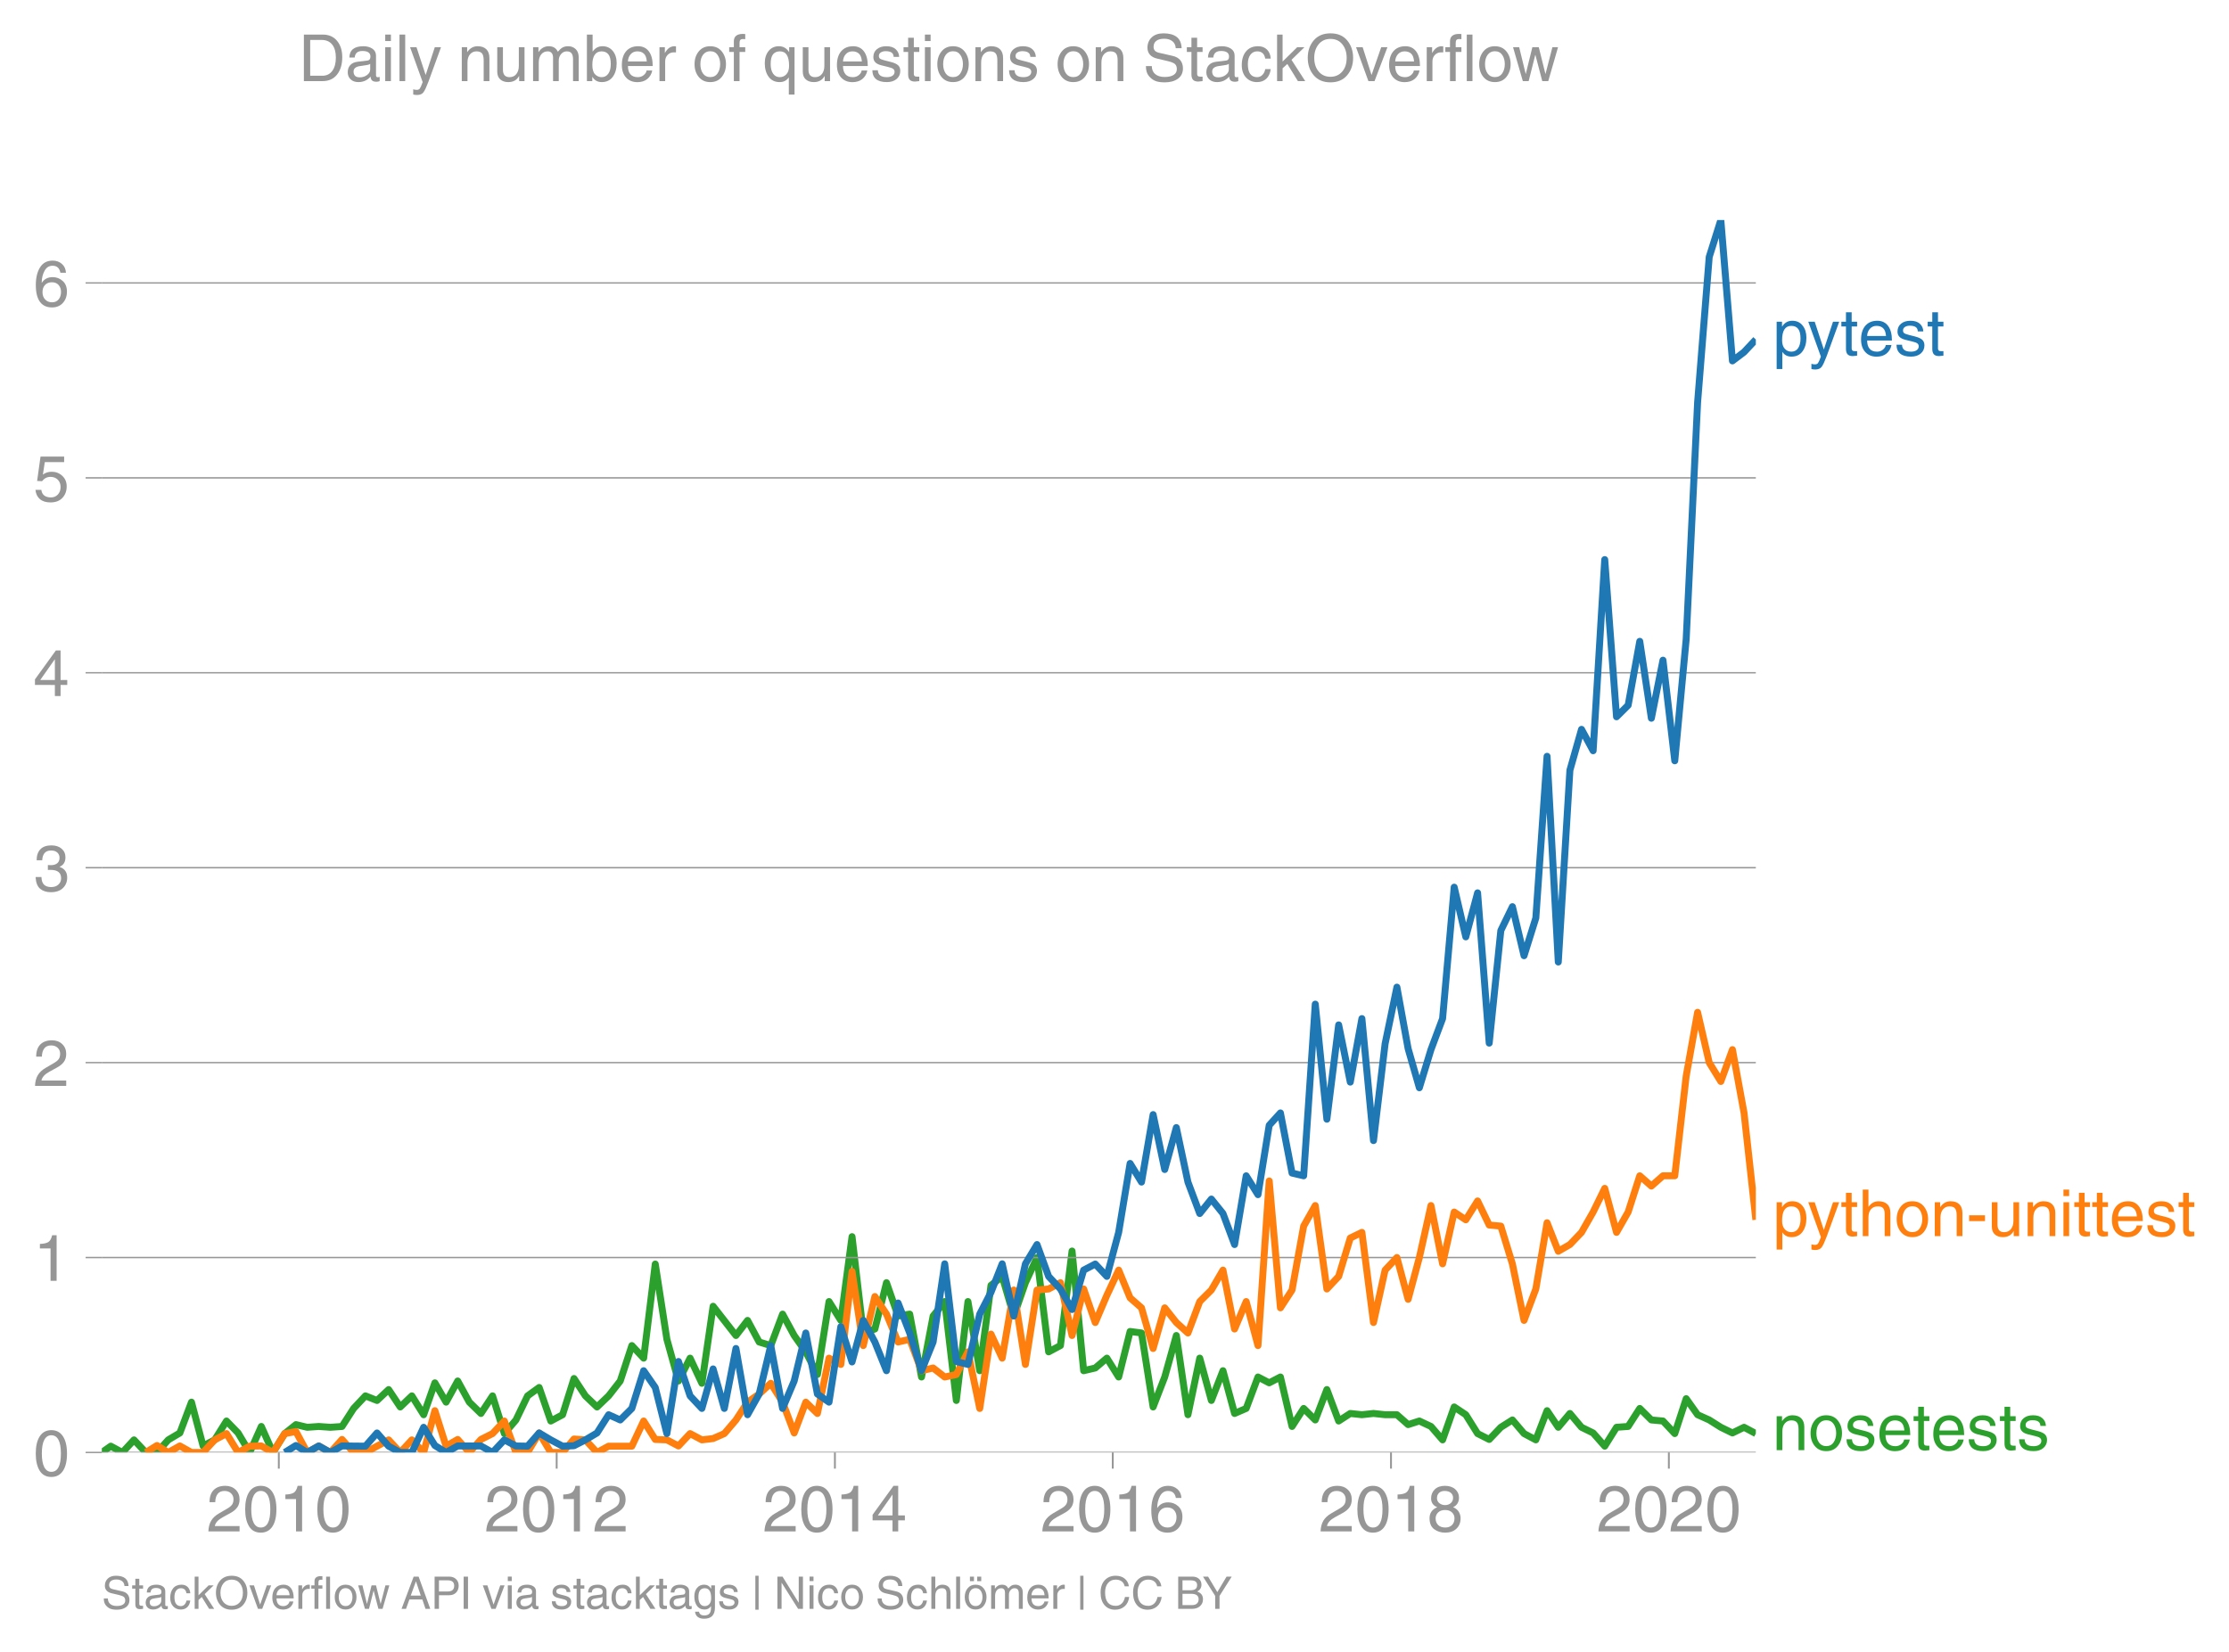 <svg height="475.651" viewBox="0 0 481.268 356.738" width="641.691" xmlns="http://www.w3.org/2000/svg" xmlns:xlink="http://www.w3.org/1999/xlink"><defs><style>*{stroke-linecap:butt;stroke-linejoin:round}</style></defs><g id="figure_1"><path d="M0 356.738h481.268V0H0z" fill="none" id="patch_1"/><g id="axes_1"><path d="M21.985 313.628h357.12V47.516H21.985z" fill="none" id="patch_2"/><path clip-path="url(#pd9f84c2cf7)" d="M21.985 313.628l1.933-1.357 2.505 1.357 2.507-2.715 2.547 2.715h2.425l2.422-2.715 2.509-1.494 2.506-6.652 2.507 9.458 2.506-1.312 2.548-4.073 2.506 2.58 2.509 4.208 2.504-5.612 2.507 5.612 2.548-4.073 2.424-1.94 2.423.582 2.508-.18 2.506.18 2.507-.18 2.506-3.893 2.548-2.715 2.507.995 2.508-2.353 2.505 3.756 2.506-2.398 2.548 4.073 2.424-6.886 2.423 4.17 2.508-4.57 2.507 4.57 2.506 2.444 2.507-3.801 2.547 8.146 2.507-2.942 2.508-5.204 2.505-1.81 2.506 7.24 2.548-1.357 2.466-7.819 2.463 3.746 2.509 2.398 2.506-2.398 2.507-3.213 2.506-7.649 2.548 2.716 2.506-20.32 2.509 16.246 2.504 9.007 2.507-4.933 2.548 5.43 2.424-16.632 4.93 6.314 2.507-3.259 2.507 4.662 2.506.77 2.548-6.79 2.507 4.617 2.508 3.53 2.505 4.888 2.506-15.75 2.548 4.073 2.424-18.086 2.423 20.802 2.508-.86 2.507-10.002 2.506 7.196 2.507-.407 2.547 13.577 2.507-13.17 2.508-3.123 2.505 21.361 2.506-21.36 2.548 14.934 2.424-18.426 2.423-1.94 2.508 8.554 2.507-7.196 2.506-5.43 2.507 20.365 2.548-1.358 2.506-20.41 2.508 25.841 2.505-.588 2.507-2.127 2.547 4.073 2.466-9.832 2.464.328 2.508 15.975 2.506-6.471 2.507-8.961 2.506 17.107 2.548-12.22 2.507 9.142 2.508-6.426 2.505 9.232 2.506-1.086 2.548-6.788 2.424 1.26 2.423-1.26 2.508 10.68 2.507-3.892 2.506 2.49 2.507-6.563 2.547 6.789 2.507-1.63 2.508.272 2.505-.272 2.506.272h2.548l2.424 2.134 2.423-.776 2.508 1.176 2.507 2.897 2.506-7.106 2.507 1.675 2.548 4.073 2.506 1.267 2.508-2.625 2.505-1.584 2.507 2.942 2.547 1.358 2.425-6.304 2.422 3.588 2.509-2.987 2.506 2.987 2.507 1.222 2.506 2.852 2.548-4.074 2.506-.18 2.509-3.893 2.504 2.49 2.507.226 2.548 2.715 2.465-7.538 2.464 3.465 2.508 1.131 2.507 1.584 2.506 1.222 2.507-1.222 2.547 1.358h0" fill="none" stroke="#2ca02c" stroke-linecap="square" stroke-width="1.5" id="line2d_1"/><g id="matplotlib.axis_1"><g id="xtick_1"><g id="line2d_2"><defs><path d="M0 0v3.5" id="m2b47557e3f" stroke="#969696" stroke-width=".4"/></defs><use x="60.2" xlink:href="#m2b47557e3f" y="313.628" fill="#969696" stroke="#969696" stroke-width=".4"/></g><g transform="matrix(.14 0 0 -.14 44.63 330.678)" fill="#969696" id="text_1"><defs><path d="M4.39 45.125q0 12.39 6.391 18.781 6.406 6.407 17.938 6.407 9.656 0 15.812-5.86 6.157-5.86 6.157-15.14 0-7.22-3.547-12.188-3.532-4.953-10.422-8.703l-12.11-6.64Q13.922 15.921 12.5 8.296h38.188V0H2.593q.39 9.906 4.297 16.5 3.906 6.594 12.203 11.375l12.593 7.328q5.032 2.89 7.329 5.984 2.297 3.094 2.297 8.516 0 5.375-3.766 9.031-3.75 3.672-10.156 3.672-7.078 0-10.594-4.672-3.516-4.656-3.61-12.609z" id="HelveticaWorld-Regular-50"/><path d="M42.484 34.188q0 14.109-3.734 21.156-3.734 7.062-10.969 7.062-7.078 0-10.89-7.062-3.797-7.047-3.797-21.157 0-13.671 3.75-20.937Q20.609 6 27.78 6q7.235 0 10.969 7 3.734 7.016 3.734 21.188zm9.422 0q0-17.297-6.25-26.704-6.25-9.39-17.875-9.39-12.062 0-18.062 9.734-6 9.75-6 26.36 0 17.03 6.14 26.578 6.157 9.547 17.922 9.547 11.625 0 17.875-9.5t6.25-26.626z" id="HelveticaWorld-Regular-48"/><path d="M35.89 0h-9.374v49.906H10.109v6.985q8.594.28 12.782 2.75Q27.094 62.109 29 70.313h6.89z" id="HelveticaWorld-Regular-49"/></defs><use xlink:href="#HelveticaWorld-Regular-50"/><use x="55.615" xlink:href="#HelveticaWorld-Regular-48"/><use x="111.23" xlink:href="#HelveticaWorld-Regular-49"/><use x="166.846" xlink:href="#HelveticaWorld-Regular-48"/></g></g><g id="xtick_2"><use x="120.192" xlink:href="#m2b47557e3f" y="313.628" fill="#969696" stroke="#969696" stroke-width=".4" id="line2d_3"/><g transform="matrix(.14 0 0 -.14 104.622 330.678)" fill="#969696" id="text_2"><use xlink:href="#HelveticaWorld-Regular-50"/><use x="55.615" xlink:href="#HelveticaWorld-Regular-48"/><use x="111.23" xlink:href="#HelveticaWorld-Regular-49"/><use x="166.846" xlink:href="#HelveticaWorld-Regular-50"/></g></g><g id="xtick_3"><use x="180.267" xlink:href="#m2b47557e3f" y="313.628" fill="#969696" stroke="#969696" stroke-width=".4" id="line2d_4"/><g transform="matrix(.14 0 0 -.14 164.696 330.678)" fill="#969696" id="text_3"><defs><path d="M10.594 24.703h22.61v31.89h-.188zM42 17.093V0h-8.797v17.094H2.484v8.593L34.72 70.314H42v-45.61h10.297v-7.61z" id="HelveticaWorld-Regular-52"/></defs><use xlink:href="#HelveticaWorld-Regular-50"/><use x="55.615" xlink:href="#HelveticaWorld-Regular-48"/><use x="111.23" xlink:href="#HelveticaWorld-Regular-49"/><use x="166.846" xlink:href="#HelveticaWorld-Regular-52"/></g></g><g id="xtick_4"><use x="240.26" xlink:href="#m2b47557e3f" y="313.628" fill="#969696" stroke="#969696" stroke-width=".4" id="line2d_5"/><g transform="matrix(.14 0 0 -.14 224.689 330.678)" fill="#969696" id="text_4"><defs><path d="M14.11 21.578q0-6.875 4.093-11.234Q22.313 6 28.906 6q6.297 0 10.032 4.438 3.734 4.453 3.734 11.687 0 6.297-3.688 10.547-3.687 4.25-10.468 4.25-6.594 0-10.5-4.156-3.907-4.157-3.907-11.188zM41.702 51.61q-.984 5.375-3.984 8.078-3 2.72-8.125 2.72-8.11 0-12.36-7.923-4.25-7.906-4.343-18.109l.203-.188q5.61 8.641 16.687 8.641 8.844 0 15.438-5.86 6.593-5.859 6.593-16.452 0-10.5-6.25-17.47-6.25-6.952-16.843-6.952-12.219 0-18.563 8.687-6.344 8.703-6.344 25.938 0 16.593 6.485 27.093 6.5 10.5 19.484 10.5 8.407 0 14.219-5.015 5.813-5 6.297-13.688z" id="HelveticaWorld-Regular-54"/></defs><use xlink:href="#HelveticaWorld-Regular-50"/><use x="55.615" xlink:href="#HelveticaWorld-Regular-48"/><use x="111.23" xlink:href="#HelveticaWorld-Regular-49"/><use x="166.846" xlink:href="#HelveticaWorld-Regular-54"/></g></g><g id="xtick_5"><use x="300.334" xlink:href="#m2b47557e3f" y="313.628" fill="#969696" stroke="#969696" stroke-width=".4" id="line2d_6"/><g transform="matrix(.14 0 0 -.14 284.764 330.678)" fill="#969696" id="text_5"><defs><path d="M27.594 40.578q5.422 0 8.953 3.094 3.547 3.11 3.547 8.234 0 4.594-3.407 7.547-3.39 2.953-9.687 2.953-5.61 0-8.672-3.11-3.047-3.093-3.047-7.874 0-5.125 3.813-7.984 3.812-2.86 8.5-2.86zm.093-7.562q-6.78 0-10.64-3.766-3.86-3.766-3.86-9.234 0-6.297 3.907-10.157Q21 6 28.219 6q6.406 0 10.234 3.86 3.828 3.859 3.828 10.265 0 5.469-3.828 9.172-3.828 3.719-10.766 3.719zM49.22 52.203q0-10.594-9.032-14.797 6.204-2.781 8.86-7.36 2.656-4.562 2.656-9.733 0-10.016-6.453-16.125-6.438-6.094-17.375-6.094-9.563 0-16.813 5.25-7.25 5.25-7.25 17.062 0 11.922 11.907 16.907-9.516 3.796-9.516 13.671 0 8.297 5.64 13.813 5.641 5.516 15.641 5.516 10.016 0 15.875-5.204 5.86-5.203 5.86-12.906z" id="HelveticaWorld-Regular-56"/></defs><use xlink:href="#HelveticaWorld-Regular-50"/><use x="55.615" xlink:href="#HelveticaWorld-Regular-48"/><use x="111.23" xlink:href="#HelveticaWorld-Regular-49"/><use x="166.846" xlink:href="#HelveticaWorld-Regular-56"/></g></g><g id="xtick_6"><use x="360.327" xlink:href="#m2b47557e3f" y="313.628" fill="#969696" stroke="#969696" stroke-width=".4" id="line2d_7"/><g transform="matrix(.14 0 0 -.14 344.756 330.678)" fill="#969696" id="text_6"><use xlink:href="#HelveticaWorld-Regular-50"/><use x="55.615" xlink:href="#HelveticaWorld-Regular-48"/><use x="111.23" xlink:href="#HelveticaWorld-Regular-50"/><use x="166.846" xlink:href="#HelveticaWorld-Regular-48"/></g></g></g><g id="matplotlib.axis_2"><g id="ytick_1"><path clip-path="url(#pd9f84c2cf7)" d="M21.985 313.628h357.12" fill="none" stroke="#969696" stroke-linecap="square" stroke-width=".3" id="line2d_8"/><g id="line2d_9"><defs><path d="M0 0h-3.5" id="m8f92b8199b" stroke="#969696" stroke-width=".3"/></defs><use x="21.985" xlink:href="#m8f92b8199b" y="313.628" fill="#969696" stroke="#969696" stroke-width=".3"/></g><use xlink:href="#HelveticaWorld-Regular-48" transform="matrix(.14 0 0 -.14 7.2 318.653)" fill="#969696" id="text_7"/></g><g id="ytick_2"><path clip-path="url(#pd9f84c2cf7)" d="M21.985 271.54h357.12" fill="none" stroke="#969696" stroke-linecap="square" stroke-width=".3" id="line2d_10"/><use x="21.985" xlink:href="#m8f92b8199b" y="271.539" fill="#969696" stroke="#969696" stroke-width=".3" id="line2d_11"/><use xlink:href="#HelveticaWorld-Regular-49" transform="matrix(.14 0 0 -.14 7.2 276.564)" fill="#969696" id="text_8"/></g><g id="ytick_3"><path clip-path="url(#pd9f84c2cf7)" d="M21.985 229.45h357.12" fill="none" stroke="#969696" stroke-linecap="square" stroke-width=".3" id="line2d_12"/><use x="21.985" xlink:href="#m8f92b8199b" y="229.45" fill="#969696" stroke="#969696" stroke-width=".3" id="line2d_13"/><use xlink:href="#HelveticaWorld-Regular-50" transform="matrix(.14 0 0 -.14 7.2 234.475)" fill="#969696" id="text_9"/></g><g id="ytick_4"><path clip-path="url(#pd9f84c2cf7)" d="M21.985 187.36h357.12" fill="none" stroke="#969696" stroke-linecap="square" stroke-width=".3" id="line2d_14"/><use x="21.985" xlink:href="#m8f92b8199b" y="187.361" fill="#969696" stroke="#969696" stroke-width=".3" id="line2d_15"/><g transform="matrix(.14 0 0 -.14 7.2 192.386)" fill="#969696" id="text_10"><defs><path d="M22.406 39.984q2.203-.187 4.594-.187 6.203 0 9.781 2.86 3.594 2.859 3.594 8.656 0 4.687-3.344 7.89-3.343 3.203-9.64 3.203-6.985 0-10.235-4.11-3.234-4.093-3.437-10.983h-8.64q0 10.984 5.765 16.984 5.765 6.016 16.937 6.016 9.922 0 15.828-5.11 5.907-5.094 5.907-13.39 0-10.704-9.032-14.5v-.204q11.72-4 11.72-16.406 0-9.906-6.595-16.265-6.593-6.344-18.703-6.344-9.906 0-16.312 5.203Q4.204 8.5 3.422 21.484H12.5q.203-8.109 4-11.797Q20.313 6 27.484 6q6.938 0 11.141 3.86 4.203 3.859 4.203 9.718 0 6.406-4.016 9.672-4 3.266-12.39 3.266-2 0-4.016-.094z" id="HelveticaWorld-Regular-51"/></defs><use xlink:href="#HelveticaWorld-Regular-51"/></g></g><g id="ytick_5"><path clip-path="url(#pd9f84c2cf7)" d="M21.985 145.272h357.12" fill="none" stroke="#969696" stroke-linecap="square" stroke-width=".3" id="line2d_16"/><use x="21.985" xlink:href="#m8f92b8199b" y="145.272" fill="#969696" stroke="#969696" stroke-width=".3" id="line2d_17"/><use xlink:href="#HelveticaWorld-Regular-52" transform="matrix(.14 0 0 -.14 7.2 150.296)" fill="#969696" id="text_11"/></g><g id="ytick_6"><path clip-path="url(#pd9f84c2cf7)" d="M21.985 103.183h357.12" fill="none" stroke="#969696" stroke-linecap="square" stroke-width=".3" id="line2d_18"/><use x="21.985" xlink:href="#m8f92b8199b" y="103.183" fill="#969696" stroke="#969696" stroke-width=".3" id="line2d_19"/><g transform="matrix(.14 0 0 -.14 7.2 108.207)" fill="#969696" id="text_12"><defs><path d="M14.703 40.922q5.813 4.39 13.625 4.39 9.469 0 16.281-6.296 6.813-6.297 6.813-16.22 0-10.78-6.578-17.796-6.563-7-18.422-7-10.313 0-16.266 5.047Q4.203 8.109 3.22 17.39h9.094q.671-5.672 4.437-8.672 3.766-3 10.453-3 6.485 0 10.64 4.484Q42 14.703 42 21.688q0 7.125-4.36 11.421-4.343 4.297-11.218 4.297-7.813 0-13.047-6.687l-7.563.39 5.266 37.594h36.438v-8.5H17.672z" id="HelveticaWorld-Regular-53"/></defs><use xlink:href="#HelveticaWorld-Regular-53"/></g></g><g id="ytick_7"><path clip-path="url(#pd9f84c2cf7)" d="M21.985 61.093h357.12" fill="none" stroke="#969696" stroke-linecap="square" stroke-width=".3" id="line2d_20"/><use x="21.985" xlink:href="#m8f92b8199b" y="61.093" fill="#969696" stroke="#969696" stroke-width=".3" id="line2d_21"/><use xlink:href="#HelveticaWorld-Regular-54" transform="matrix(.14 0 0 -.14 7.2 66.118)" fill="#969696" id="text_13"/></g></g><path clip-path="url(#pd9f84c2cf7)" d="M31.477 313.628l2.425-1.503 2.422 1.503 2.509-1.403 2.506 1.403h2.507l2.506-2.715 2.548-1.358 2.506 4.073 2.509-1.357 2.504-.046 2.507 1.403 2.548-4.073 2.424-.436 2.423 4.51 2.508-1.404 2.506 1.403 2.507-2.806 2.506 2.806h2.548l5.015-2.715 2.505 2.715 2.506-2.715 2.548 2.715 2.424-9.019 2.423 7.662 2.508-1.449 2.507 2.806 2.506-2.806 2.507-1.267 2.547-2.715 2.507 6.788h2.508l2.505-4.209 2.506 4.21h2.548l2.466-2.903 2.463.187 2.509 2.715 2.506-1.357h5.013l2.548-5.431 2.506 3.982 2.509.09 2.504 1.313 2.507-2.67 2.548 1.358 2.424-.291 2.423-1.067 2.508-2.942 2.506-3.846 2.507-1.765 2.506-2.309 2.548 4.074 2.507 6.652 2.508-6.652 2.505 2.443 2.506-11.947 2.548 1.357 2.424-20.075 2.423 16.002 2.508-10.59 2.507 3.802 2.506 6.019 2.507-.589 2.547 6.789 2.507-.588 2.508 1.946 2.505-.543 2.506-4.888 2.548 12.22 2.424-16.05 2.423 5.188 2.508-14.709 2.507 16.066 2.506-16.066 2.507-.226 2.548-1.358 2.506 11.405 2.508-10.047 2.505 7.24 2.507-5.883 2.547-5.43 2.466 5.992 2.464 2.154 2.508 8.78 2.506-8.78 2.507 3.168 2.506 2.263 2.548-6.789 2.507-2.489 2.508-4.3 2.505 12.718 2.506-5.929 2.548 9.504 2.424-35.543 2.423 27.397 2.508-3.847 2.507-13.803 2.506-4.436 2.507 18.013 2.547-2.716 2.507-8.282 2.508-1.222 2.505 19.46 2.506-11.313 2.548-2.716 2.424 9.02 2.423-9.02 2.508-11.224 2.507 12.582 2.506-11.179 2.507 1.675 2.548-4.073 2.506 5.204 2.508.227 2.505 8.191 2.507 12.174 2.547-6.788 2.425-14.305 2.422 6.158 2.509-1.448 2.506-2.625 2.507-4.39 2.506-5.114 2.548 9.504 2.506-4.39 2.509-7.83 2.504 2.218 2.507-2.217h2.548l2.465-21.536 2.464-13.765 2.508 10.862 2.507 4.073 2.506-6.879 2.507 13.668 2.547 23.08h0" fill="none" stroke="#ff7f0e" stroke-linecap="square" stroke-width="1.5" id="line2d_22"/><path clip-path="url(#pd9f84c2cf7)" d="M61.474 313.628l2.424-1.503 2.423 1.503 2.508-1.403 2.506 1.403 2.507-1.403 5.054.046 2.507-2.852 2.508 2.852 2.505 1.357h2.506l2.548-5.43 2.424 3.927 2.423 1.503 2.508-1.403h5.013l2.507 1.403 2.547-2.715 2.507 1.312 2.508.046 2.505-2.852 2.506 1.494 2.548 1.358 2.466-.094 2.463-1.264 2.509-1.494 2.506-3.937 2.507 1.131 2.506-2.489 2.548-8.146 2.506 3.62 2.509 9.957 2.504-15.568 2.507 7.422 2.548 2.715 2.424-8.534 2.423 8.534 2.508-12.943 2.506 14.301 2.507-4.48 2.506-10.455 2.548 13.577 2.507-5.928 2.508-10.364 2.505 13.17 2.506 1.765 2.548-16.293 2.424 7.613 2.423-8.97 2.508 4.66 2.507 6.201 2.506-14.618 2.507 6.472 2.547 8.146 2.507-6.2 2.508-16.881 2.505 21.09 2.506.633 2.548-10.861 2.424-4.704 2.423-6.158 2.508 11.269 2.507-11.27 2.506-4.163 2.507 6.88 2.548 2.715 2.506 4.435 2.508-8.508 2.505-1.313 2.507 2.67 2.547-9.504L244 251.22l2.464 4.027 2.508-14.573 2.506 11.857 2.507-9.051 2.506 11.767 2.548 6.788 2.507-3.123 2.508 3.123 2.505 6.698 2.506-14.844 2.548 4.073 2.424-14.983 2.423-2.667 2.508 12.988 2.507.589 2.506-37.066 2.507 24.846 2.547-20.365 2.507 12.355 2.508-13.713 2.505 26.34 2.506-20.91 2.548-12.219 2.424 13.287 2.423 8.437 2.508-8.237 2.507-6.698 2.506-28.376 2.507 10.726 2.548-9.504 2.506 32.449 2.508-24.303 2.505-5.16 2.507 10.59 2.547-8.145 2.425-34.913 2.422 44.417 2.509-41.41 2.506-8.826 2.507 4.616 2.506-41.274 2.548 33.943 2.506-2.49 2.509-13.803 2.504 16.61 2.507-12.537 2.548 21.724 2.465-26.265 2.464-51.125 2.508-31.408 2.507-7.966 2.506 30.413 2.507-1.9 2.547-2.716h0" fill="none" stroke="#1f77b4" stroke-linecap="square" stroke-width="1.5" id="line2d_23"/><g transform="matrix(.14 0 0 -.14 382.677 76.792)" fill="#1f77b4" id="text_14"><defs><path d="M14.984 23.688q0-8.407 4.094-13 4.11-4.579 10.219-4.579 6.687 0 10.39 5.438 3.72 5.453 3.72 14.765 0 10.22-3.563 14.907-3.563 4.687-10.735 4.687-6.984 0-10.562-5.5-3.563-5.5-3.563-16.718zm-8.39 28.609h8.297v-7.375h.203q5.61 8.89 15.625 8.89 10.11 0 15.937-7.359 5.828-7.344 5.828-18.766 0-12.796-5.953-21Q40.578-1.515 29.5-1.515q-9.094 0-13.922 7.032h-.203v-26.22H6.594z" id="HelveticaWorld-Regular-112"/><path d="M39.016 52.297h9.562L29.891.984q-.5-1.375-.985-2.593-4.25-11.329-7.328-15.547-3.078-4.235-9.953-4.235-3.61 0-5.906.782v8.015q2.484-.89 5.468-.89 3.22 0 4.704 2.03 1.5 2.032 4.421 9.938L.875 52.297h9.922L24.812 9.719H25z" id="HelveticaWorld-Regular-121"/><path d="M17.188 45.016V10.984q0-2 1.093-3.046 1.11-1.047 3.938-1.047h3.375V0Q20.797-.688 19-.688q-5.516 0-8.063 2.641-2.53 2.64-2.53 8.547v34.516H1.311v7.28h7.094v14.595h8.781V52.297h8.407v-7.281z" id="HelveticaWorld-Regular-116"/><path d="M42.484 30.328q-.687 8.485-4.5 12.031-3.797 3.547-10.109 3.547-6.39 0-10.328-4.5-3.922-4.484-4.172-11.078zm8.391-13.922q-1.453-8.11-7.953-13.422-5.719-4.5-15.047-4.593-10.984.093-17.438 7.203Q4 12.704 4 24.704q0 13.78 6.64 21.437 6.641 7.672 18.47 7.672 10.593 0 16.546-7.922 5.953-7.907 5.953-22.594H13.375q0-8.203 3.813-12.703Q21 6.109 28.608 6.109q5.375 0 9.235 3.235 3.86 3.25 4.25 7.062z" id="HelveticaWorld-Regular-101"/><path d="M36.078 37.406q-.187 4.688-3.344 6.735-3.14 2.047-9.047 2.047-4.296 0-7.359-1.907-3.047-1.89-3.047-5.468 0-2.829 1.797-4.172 1.813-1.344 7.828-2.86l8.688-2.187q7.906-2 11.297-5.11 3.406-3.093 3.406-8.656 0-7.719-5.64-12.531-5.641-4.813-15.063-4.813-11 0-16.64 4.563-5.626 4.578-5.735 13.75h8.5q.203-5.422 3.594-8.063 3.39-2.625 10.171-2.625 5.516 0 8.766 2.188 3.25 2.203 3.25 6.11 0 2.78-2.11 4.437-2.093 1.672-8.296 3.078l-10.203 2.5q-6.203 1.562-9.157 4.656-2.953 3.094-2.953 8.031 0 7.72 5.516 12.203 5.531 4.5 14.406 4.5 9.485 0 14.531-4.624 5.047-4.61 5.344-11.782z" id="HelveticaWorld-Regular-115"/></defs><use xlink:href="#HelveticaWorld-Regular-112"/><use x="54.494" xlink:href="#HelveticaWorld-Regular-121"/><use x="105.104" xlink:href="#HelveticaWorld-Regular-116"/><use x="132.789" xlink:href="#HelveticaWorld-Regular-101"/><use x="188.209" xlink:href="#HelveticaWorld-Regular-115"/><use x="238.209" xlink:href="#HelveticaWorld-Regular-116"/></g><g transform="matrix(.14 0 0 -.14 382.677 266.92)" fill="#ff7f0e" id="text_15"><defs><path d="M49.219 0h-8.844v34.188q0 6.296-2.438 9-2.437 2.718-7.953 2.718-6.797 0-10.703-4.406-3.906-4.39-3.906-12.984V0H6.594v71.781h8.781V45.312h.203q6 8.5 15.328 8.5 8.594 0 13.453-4.5 4.86-4.484 4.86-13.718z" id="HelveticaWorld-Regular-104"/><path d="M12.703 26.219q0-8.735 3.953-14.375 3.953-5.64 11.219-5.64 7.531 0 11.438 5.905 3.906 5.907 3.906 14.11 0 8.297-3.907 14.078-3.906 5.797-11.437 5.797-6.969 0-11.078-5.453-4.094-5.438-4.094-14.422zm-8.984 0q0 11.672 6.484 19.625 6.5 7.968 17.672 7.968 11.438 0 17.875-8.062 6.453-8.047 6.453-19.531 0-11.516-6.406-19.625-6.39-8.11-17.922-8.11-11.078 0-17.625 7.86-6.531 7.86-6.531 19.875z" id="HelveticaWorld-Regular-111"/><path d="M49.219 0h-8.844v32.172q0 7.422-2.594 10.578-2.578 3.156-8.578 3.156-5.906 0-9.875-4.5-3.953-4.484-3.953-12.89V0H6.594v52.297h8.297v-7.375h.203q6.203 8.89 15.812 8.89 8.89 0 13.594-4.718 4.719-4.703 4.719-13.5z" id="HelveticaWorld-Regular-110"/><path d="M28.906 23.188H4.391v8.984h24.515z" id="HelveticaWorld-Regular-45"/><path d="M6.11 52.297h8.78V17.578q0-5.765 2.61-8.625Q20.125 6.11 25 6.11q6.781 0 10.594 4.797 3.812 4.813 3.812 12.578v28.813h8.782V0H39.89v7.625l-.188.188q-4.984-9.329-16.61-9.329-7.515 0-12.25 4.094Q6.11 6.688 6.11 14.703z" id="HelveticaWorld-Regular-117"/><path d="M6.594 61.813v9.968h8.781v-9.969zM15.375 0H6.594v52.297h8.781z" id="HelveticaWorld-Regular-105"/></defs><use xlink:href="#HelveticaWorld-Regular-112"/><use x="54.494" xlink:href="#HelveticaWorld-Regular-121"/><use x="105.104" xlink:href="#HelveticaWorld-Regular-116"/><use x="132.789" xlink:href="#HelveticaWorld-Regular-104"/><use x="187.965" xlink:href="#HelveticaWorld-Regular-111"/><use x="243.873" xlink:href="#HelveticaWorld-Regular-110"/><use x="299.049" xlink:href="#HelveticaWorld-Regular-45"/><use x="332.35" xlink:href="#HelveticaWorld-Regular-117"/><use x="387.135" xlink:href="#HelveticaWorld-Regular-110"/><use x="442.311" xlink:href="#HelveticaWorld-Regular-105"/><use x="464.332" xlink:href="#HelveticaWorld-Regular-116"/><use x="492.018" xlink:href="#HelveticaWorld-Regular-116"/><use x="519.703" xlink:href="#HelveticaWorld-Regular-101"/><use x="575.123" xlink:href="#HelveticaWorld-Regular-115"/><use x="625.123" xlink:href="#HelveticaWorld-Regular-116"/></g><g transform="matrix(.14 0 0 -.14 382.677 313.13)" fill="#2ca02c" id="text_16"><use xlink:href="#HelveticaWorld-Regular-110"/><use x="55.176" xlink:href="#HelveticaWorld-Regular-111"/><use x="111.084" xlink:href="#HelveticaWorld-Regular-115"/><use x="161.084" xlink:href="#HelveticaWorld-Regular-101"/><use x="216.504" xlink:href="#HelveticaWorld-Regular-116"/><use x="244.189" xlink:href="#HelveticaWorld-Regular-101"/><use x="299.609" xlink:href="#HelveticaWorld-Regular-115"/><use x="349.609" xlink:href="#HelveticaWorld-Regular-116"/><use x="377.295" xlink:href="#HelveticaWorld-Regular-115"/></g><g transform="matrix(.097 0 0 -.097 21.985 347.399)" fill="#969696" id="text_17"><defs><path d="M50.39 50.781q-.296 6.844-5.109 10.719-4.797 3.875-12.656 3.875-7.922 0-12.172-3.25-4.234-3.234-4.234-9.344 0-3.265 1.843-5.61 1.86-2.343 6.641-3.468l20.516-4.687q8.297-1.813 12.297-6.875 4.015-5.047 4.015-12.313 0-10.64-7.812-16.187-7.813-5.547-20.313-5.547-9.531 0-15.031 2.437-5.484 2.453-9.734 7.766-4.25 5.328-4.25 14.89h9.093q0-8 5.313-12.406 5.328-4.39 14.5-4.39 8.89 0 13.844 3.156 4.953 3.156 4.953 8.953 0 5.281-2.953 7.89Q46.188 29 37.594 31l-15.469 3.625q-7.719 1.75-11.531 6.125Q6.78 45.125 6.78 51.516q0 9.672 6.516 15.922 6.531 6.25 18.203 6.25 13.172 0 20.328-5.5 7.156-5.485 7.688-17.407z" id="HelveticaWorld-Regular-83"/><path d="M38.375 26.703q-.969-1.015-3.828-1.656-2.86-.625-10.672-1.656-5.766-.688-8.469-2.844-2.703-2.14-2.703-5.656 0-4.297 2.281-6.688 2.297-2.39 7.329-2.39 6.296 0 11.171 3.578 4.891 3.593 4.891 8.718zM6.203 36.375q.297 8.844 5.734 13.14 5.454 4.297 15.844 4.297 8.297 0 13.907-3.765 5.624-3.75 5.624-10.844V9.078Q47.313 6 50.094 6q1.125 0 2.89.39V0Q50.594-.984 48-.984q-4.5 0-6.703 1.921-2.188 1.938-2.281 6.047-7.516-8.5-18.891-8.5-7.422 0-11.922 4.204Q3.72 6.89 3.72 13.624q0 6.89 3.906 11.125Q11.531 29 19 29.89l15.516 1.891q4.203.64 4.203 6.203 0 4.11-3.047 6.297-3.047 2.203-9.25 2.203-5.516 0-8.485-2.437-2.953-2.438-3.53-7.672z" id="HelveticaWorld-Regular-97"/><path d="M39.594 34.719q-1.89 11.187-12.39 11.187-6.5 0-10.454-5.203-3.953-5.203-3.953-14.484 0-10.11 3.656-15.11 3.672-5 10.64-5 4.688 0 8.11 3.438 3.422 3.437 4.39 8.953h8.5q-1.312-9.703-6.859-14.86-5.547-5.156-14.328-5.156-10.297 0-16.89 7.047-6.594 7.063-6.594 19.172 0 13.281 6.594 21.188 6.593 7.922 18.5 7.922 8.687 0 13.843-5.204 5.157-5.203 5.735-13.89z" id="HelveticaWorld-Regular-99"/><path d="M50 0H38.719L22.406 26.422l-7.312-6.594V0h-8.5v71.781h8.5v-41.61l22.5 22.126H48.78L28.813 32.813z" id="HelveticaWorld-Regular-107"/><path d="M63.922 35.89q0 12.594-6.672 20.891-6.656 8.313-18.328 8.313-11.531 0-18.266-8.313-6.734-8.297-6.734-20.89 0-12.985 6.828-21.094 6.844-8.11 18.172-8.11 11.078 0 18.031 7.907 6.969 7.922 6.969 21.297zm9.953 0q0-16.062-9.281-26.937-9.266-10.86-25.672-10.86-16.516 0-25.766 10.86-9.25 10.875-9.25 26.938 0 16.109 9.25 26.953 9.25 10.843 25.766 10.843 16.89 0 25.922-11.046 9.031-11.032 9.031-26.75z" id="HelveticaWorld-Regular-79"/><path d="M39.406 52.297h9.625L29.11 0h-9.437L.594 52.297h10.203L24.422 9.719h.187z" id="HelveticaWorld-Regular-118"/><path d="M15.375 0H6.594v52.297h8.297v-8.688h.203q5.703 10.203 14.687 10.203 1.422 0 2.297-.296V44.39h-3.266q-5.906 0-9.671-4.016-3.766-4-3.766-9.953z" id="HelveticaWorld-Regular-114"/><path d="M17.188 45.016V0H8.405v45.016H1.22v7.28h7.187v8.985q0 5.907 3.578 8.703 3.594 2.813 10.032 2.813 2.203 0 3.968-.188v-7.906q-1.562.188-3.578.188-2.922 0-4.078-1.438-1.14-1.437-1.14-4.656v-6.5h8.796v-7.281z" id="HelveticaWorld-Regular-102"/><path d="M15.375 0H6.594v71.781h8.781z" id="HelveticaWorld-Regular-108"/><path d="M25.594 0h-8.985L1.516 52.297h9.468L21 11.187h.188l10.109 41.11h9.922l10.203-41.11h.187l10.594 41.11h8.703L55.812 0h-9.234L35.984 40.484h-.187z" id="HelveticaWorld-Regular-119"/><path d="M44 29.5L33.406 61.078h-.203L21.687 29.5zm-25.297-8.594L11.188 0h-9.97l27 71.781h10.985L65.187 0H54.594l-7.078 20.906z" id="HelveticaWorld-Regular-65"/><path d="M17.828 38.625H37.11q7.282 0 10.938 3.188 3.656 3.203 3.656 9.703 0 5.812-3.516 8.89-3.515 3.078-10.687 3.078H17.828zm0-38.625H8.11v71.781h32.266q9.625 0 15.484-5.594 5.86-5.593 5.86-14.578 0-9.328-5.672-15.312-5.656-5.969-15.672-5.969H17.828z" id="HelveticaWorld-Regular-80"/><path d="M17.828 0H8.11v71.781h9.72z" id="HelveticaWorld-Regular-73"/><path d="M12.984 26.313q0-9.61 3.813-14.907Q20.609 6.11 27.094 6.11q6.312 0 10.312 4.579 4 4.593 4 13 0 11.03-3.5 16.625-3.484 5.593-10.61 5.593-7.171 0-10.75-4.765-3.562-4.766-3.562-14.828zM49.812 2.983q0-12.609-6.062-18.797-6.047-6.203-18.266-6.203-8.78 0-13.984 4.047Q6.297-13.922 5.516-6.39h8.796q.672-3.812 3.532-6.062 2.86-2.25 8.281-2.25 7.375 0 11.125 3.969 3.766 3.953 3.766 12.828v3.719h-.188q-4.937-7.329-13.922-7.329-11.187 0-17.093 8.25-5.907 8.25-5.907 20.953 0 11.625 5.953 18.875 5.97 7.25 15.829 7.25 9.906 0 15.625-8.89h.187v7.375h8.313z" id="HelveticaWorld-Regular-103"/><path d="M9.422 73.688h7.281V-1.906H9.422z" id="HelveticaWorld-Regular-124"/><path d="M55.61 71.781h9.374V0h-10.78L17.577 58.016h-.187V0H8.109v71.781h11.375l35.938-57.969h.187z" id="HelveticaWorld-Regular-78"/><path d="M12.703 26.219q0-8.735 3.953-14.375 3.953-5.64 11.219-5.64 7.531 0 11.438 5.905 3.906 5.907 3.906 14.11 0 8.297-3.907 14.078-3.906 5.797-11.437 5.797-6.969 0-11.078-5.453-4.094-5.438-4.094-14.422zm-8.984 0q0 11.672 6.484 19.625 6.5 7.968 17.672 7.968 11.438 0 17.875-8.062 6.453-8.047 6.453-19.531 0-11.516-6.406-19.625-6.39-8.11-17.922-8.11-11.078 0-17.625 7.86-6.531 7.86-6.531 19.875zm36.734 35.406H31.47v10.156h8.984zm-16.219 0H15.25v10.156h8.984z" id="HelveticaWorld-Regular-246"/><path d="M6.594 52.297h8.297v-7.375h.203q5.906 8.89 15.812 8.89 9.813 0 13.922-8.5 3.75 4.594 7.266 6.547 3.515 1.953 8.703 1.953 6.781 0 11.484-4.453Q77 44.922 77 36.187V0h-8.781v33.797q0 6.094-2.297 9.094-2.297 3.015-7.422 3.015-5.172 0-8.75-4.203-3.563-4.203-3.563-9.812V0h-8.78v36.188q0 4.53-2.11 7.124-2.094 2.594-6.094 2.594-6.297 0-10.062-4.687-3.766-4.688-3.766-12.703V0H6.594z" id="HelveticaWorld-Regular-109"/><path d="M58.016 50.203q-1.625 7.313-6.782 11.094-5.14 3.797-13.343 3.797-10.594 0-17.047-7.703-6.438-7.688-6.438-20.766 0-15.14 6.094-22.547 6.11-7.39 17.688-7.39 7.609 0 13.093 5.046 5.5 5.063 7.407 14.688h9.421Q66.22 12.594 57.625 5.344t-20.906-7.25q-14.703 0-23.516 10.11Q4.391 18.311 4.391 36.28q0 17.328 9.203 27.36 9.203 10.047 24.297 10.047 12.5 0 20.265-6.454 7.766-6.437 9.235-17.03z" id="HelveticaWorld-Regular-67"/><path d="M8.11 71.781h31.484q9.281 0 14.797-5.031 5.515-5.031 5.515-13.031 0-4.844-2.422-8.828-2.406-3.97-7.187-6.172 6.687-2.532 9.828-6.735 3.156-4.203 3.156-10.797 0-9.265-6.687-15.234Q49.906 0 38.922 0H8.109zm9.562-63.484h20.703q7.625 0 11.422 3.531 3.812 3.547 3.812 9.563 0 6.093-4.25 9.093Q45.125 33.5 36.812 33.5h-19.14zm0 33.11h17.625q7.719 0 11.312 2.796 3.594 2.813 3.594 8.781 0 5.125-3.406 7.813-3.39 2.687-11.39 2.687H17.671z" id="HelveticaWorld-Regular-66"/><path d="M37.313 0h-9.72v28.906L.485 71.781h11.329l20.609-34.469 20.562 34.47h11.422L37.312 28.905z" id="HelveticaWorld-Regular-89"/></defs><use xlink:href="#HelveticaWorld-Regular-83"/><use x="66.211" xlink:href="#HelveticaWorld-Regular-116"/><use x="93.896" xlink:href="#HelveticaWorld-Regular-97"/><use x="148.828" xlink:href="#HelveticaWorld-Regular-99"/><use x="200.098" xlink:href="#HelveticaWorld-Regular-107"/><use x="250.098" xlink:href="#HelveticaWorld-Regular-79"/><use x="327.881" xlink:href="#HelveticaWorld-Regular-118"/><use x="375.49" xlink:href="#HelveticaWorld-Regular-101"/><use x="430.91" xlink:href="#HelveticaWorld-Regular-114"/><use x="464.979" xlink:href="#HelveticaWorld-Regular-102"/><use x="492.664" xlink:href="#HelveticaWorld-Regular-108"/><use x="514.686" xlink:href="#HelveticaWorld-Regular-111"/><use x="569.094" xlink:href="#HelveticaWorld-Regular-119"/><use x="641.506" xlink:href="#HelveticaWorld-Regular-32"/><use x="665.92" xlink:href="#HelveticaWorld-Regular-65"/><use x="732.619" xlink:href="#HelveticaWorld-Regular-80"/><use x="797.268" xlink:href="#HelveticaWorld-Regular-73"/><use x="823.049" xlink:href="#HelveticaWorld-Regular-32"/><use x="847.463" xlink:href="#HelveticaWorld-Regular-118"/><use x="897.072" xlink:href="#HelveticaWorld-Regular-105"/><use x="919.094" xlink:href="#HelveticaWorld-Regular-97"/><use x="974.025" xlink:href="#HelveticaWorld-Regular-32"/><use x="998.439" xlink:href="#HelveticaWorld-Regular-115"/><use x="1048.439" xlink:href="#HelveticaWorld-Regular-116"/><use x="1076.125" xlink:href="#HelveticaWorld-Regular-97"/><use x="1131.057" xlink:href="#HelveticaWorld-Regular-99"/><use x="1182.326" xlink:href="#HelveticaWorld-Regular-107"/><use x="1232.326" xlink:href="#HelveticaWorld-Regular-116"/><use x="1260.012" xlink:href="#HelveticaWorld-Regular-97"/><use x="1314.943" xlink:href="#HelveticaWorld-Regular-103"/><use x="1370.852" xlink:href="#HelveticaWorld-Regular-115"/><use x="1420.852" xlink:href="#HelveticaWorld-Regular-32"/><use x="1445.266" xlink:href="#HelveticaWorld-Regular-124"/><use x="1471.242" xlink:href="#HelveticaWorld-Regular-32"/><use x="1495.656" xlink:href="#HelveticaWorld-Regular-78"/><use x="1568.752" xlink:href="#HelveticaWorld-Regular-105"/><use x="1590.773" xlink:href="#HelveticaWorld-Regular-99"/><use x="1642.043" xlink:href="#HelveticaWorld-Regular-111"/><use x="1697.951" xlink:href="#HelveticaWorld-Regular-32"/><use x="1722.365" xlink:href="#HelveticaWorld-Regular-83"/><use x="1788.576" xlink:href="#HelveticaWorld-Regular-99"/><use x="1839.846" xlink:href="#HelveticaWorld-Regular-104"/><use x="1895.021" xlink:href="#HelveticaWorld-Regular-108"/><use x="1917.043" xlink:href="#HelveticaWorld-Regular-246"/><use x="1972.951" xlink:href="#HelveticaWorld-Regular-109"/><use x="2055.959" xlink:href="#HelveticaWorld-Regular-101"/><use x="2111.379" xlink:href="#HelveticaWorld-Regular-114"/><use x="2143.947" xlink:href="#HelveticaWorld-Regular-32"/><use x="2168.361" xlink:href="#HelveticaWorld-Regular-124"/><use x="2194.338" xlink:href="#HelveticaWorld-Regular-32"/><use x="2218.752" xlink:href="#HelveticaWorld-Regular-67"/><use x="2291.066" xlink:href="#HelveticaWorld-Regular-67"/><use x="2363.381" xlink:href="#HelveticaWorld-Regular-32"/><use x="2387.795" xlink:href="#HelveticaWorld-Regular-66"/><use x="2450.607" xlink:href="#HelveticaWorld-Regular-89"/></g><g transform="matrix(.14 0 0 -.14 64.478 17.516)" fill="#969696" id="text_18"><defs><path d="M17.828 8.297h18.797q9.766 0 15.281 7.5 5.516 7.5 5.516 20.484 0 12.844-5.563 19.969-5.562 7.125-16.062 7.234H17.828zM8.11 71.78h29.094q14.11 0 22.094-9.703 7.984-9.687 7.984-25.156 0-16.61-7.984-26.766Q51.313 0 36.813 0H8.108z" id="HelveticaWorld-Regular-68"/><path d="M43.406 26.313q0 10.5-3.718 15.046-3.704 4.547-10.579 4.547-6.984-.11-10.562-5.453Q14.984 35.11 14.984 25q0-10.297 4.297-14.594Q23.578 6.11 29.297 6.11q6.5 0 10.297 5.344 3.812 5.344 3.812 14.86zM6.594 0v71.781h8.781V45.703h.203q5.61 8.11 15.14 8.11 9.766 0 15.766-7.25t6-18.876q0-13.093-6.062-21.156Q40.375-1.516 29.5-1.516q-9.578 0-14.406 8.016h-.203V0z" id="HelveticaWorld-Regular-98"/><path d="M41.5 23.688q0 11.125-3.5 16.671-3.484 5.547-10.61 5.547-6.874 0-10.593-4.5-3.703-4.484-3.703-15.093 0-9.422 3.75-14.813 3.765-5.39 10.36-5.39 5.812 0 10.046 4.39 4.25 4.39 4.25 13.188zm8.406-44.391H41.11V5.516h-.187Q35.89-1.516 27-1.516q-10.984 0-17 8.157-6 8.156-6 21.047 0 11.421 5.906 18.765 5.922 7.36 15.875 7.36 9.907 0 15.625-8.891h.203v7.375h8.297z" id="HelveticaWorld-Regular-113"/></defs><use xlink:href="#HelveticaWorld-Regular-68"/><use x="72.021" xlink:href="#HelveticaWorld-Regular-97"/><use x="126.953" xlink:href="#HelveticaWorld-Regular-105"/><use x="148.975" xlink:href="#HelveticaWorld-Regular-108"/><use x="170.996" xlink:href="#HelveticaWorld-Regular-121"/><use x="220.605" xlink:href="#HelveticaWorld-Regular-32"/><use x="245.02" xlink:href="#HelveticaWorld-Regular-110"/><use x="300.195" xlink:href="#HelveticaWorld-Regular-117"/><use x="354.98" xlink:href="#HelveticaWorld-Regular-109"/><use x="437.988" xlink:href="#HelveticaWorld-Regular-98"/><use x="494.482" xlink:href="#HelveticaWorld-Regular-101"/><use x="549.902" xlink:href="#HelveticaWorld-Regular-114"/><use x="582.471" xlink:href="#HelveticaWorld-Regular-32"/><use x="606.885" xlink:href="#HelveticaWorld-Regular-111"/><use x="662.793" xlink:href="#HelveticaWorld-Regular-102"/><use x="690.479" xlink:href="#HelveticaWorld-Regular-32"/><use x="714.893" xlink:href="#HelveticaWorld-Regular-113"/><use x="771.387" xlink:href="#HelveticaWorld-Regular-117"/><use x="826.172" xlink:href="#HelveticaWorld-Regular-101"/><use x="881.592" xlink:href="#HelveticaWorld-Regular-115"/><use x="931.592" xlink:href="#HelveticaWorld-Regular-116"/><use x="959.277" xlink:href="#HelveticaWorld-Regular-105"/><use x="981.299" xlink:href="#HelveticaWorld-Regular-111"/><use x="1037.207" xlink:href="#HelveticaWorld-Regular-110"/><use x="1092.383" xlink:href="#HelveticaWorld-Regular-115"/><use x="1142.383" xlink:href="#HelveticaWorld-Regular-32"/><use x="1166.797" xlink:href="#HelveticaWorld-Regular-111"/><use x="1222.705" xlink:href="#HelveticaWorld-Regular-110"/><use x="1277.881" xlink:href="#HelveticaWorld-Regular-32"/><use x="1302.295" xlink:href="#HelveticaWorld-Regular-83"/><use x="1368.506" xlink:href="#HelveticaWorld-Regular-116"/><use x="1396.191" xlink:href="#HelveticaWorld-Regular-97"/><use x="1451.123" xlink:href="#HelveticaWorld-Regular-99"/><use x="1502.393" xlink:href="#HelveticaWorld-Regular-107"/><use x="1552.393" xlink:href="#HelveticaWorld-Regular-79"/><use x="1630.176" xlink:href="#HelveticaWorld-Regular-118"/><use x="1677.785" xlink:href="#HelveticaWorld-Regular-101"/><use x="1733.205" xlink:href="#HelveticaWorld-Regular-114"/><use x="1767.273" xlink:href="#HelveticaWorld-Regular-102"/><use x="1794.959" xlink:href="#HelveticaWorld-Regular-108"/><use x="1816.98" xlink:href="#HelveticaWorld-Regular-111"/><use x="1871.389" xlink:href="#HelveticaWorld-Regular-119"/></g></g></g><defs><clipPath id="pd9f84c2cf7"><path d="M21.985 47.516h357.12v266.112H21.985z"/></clipPath></defs></svg>
